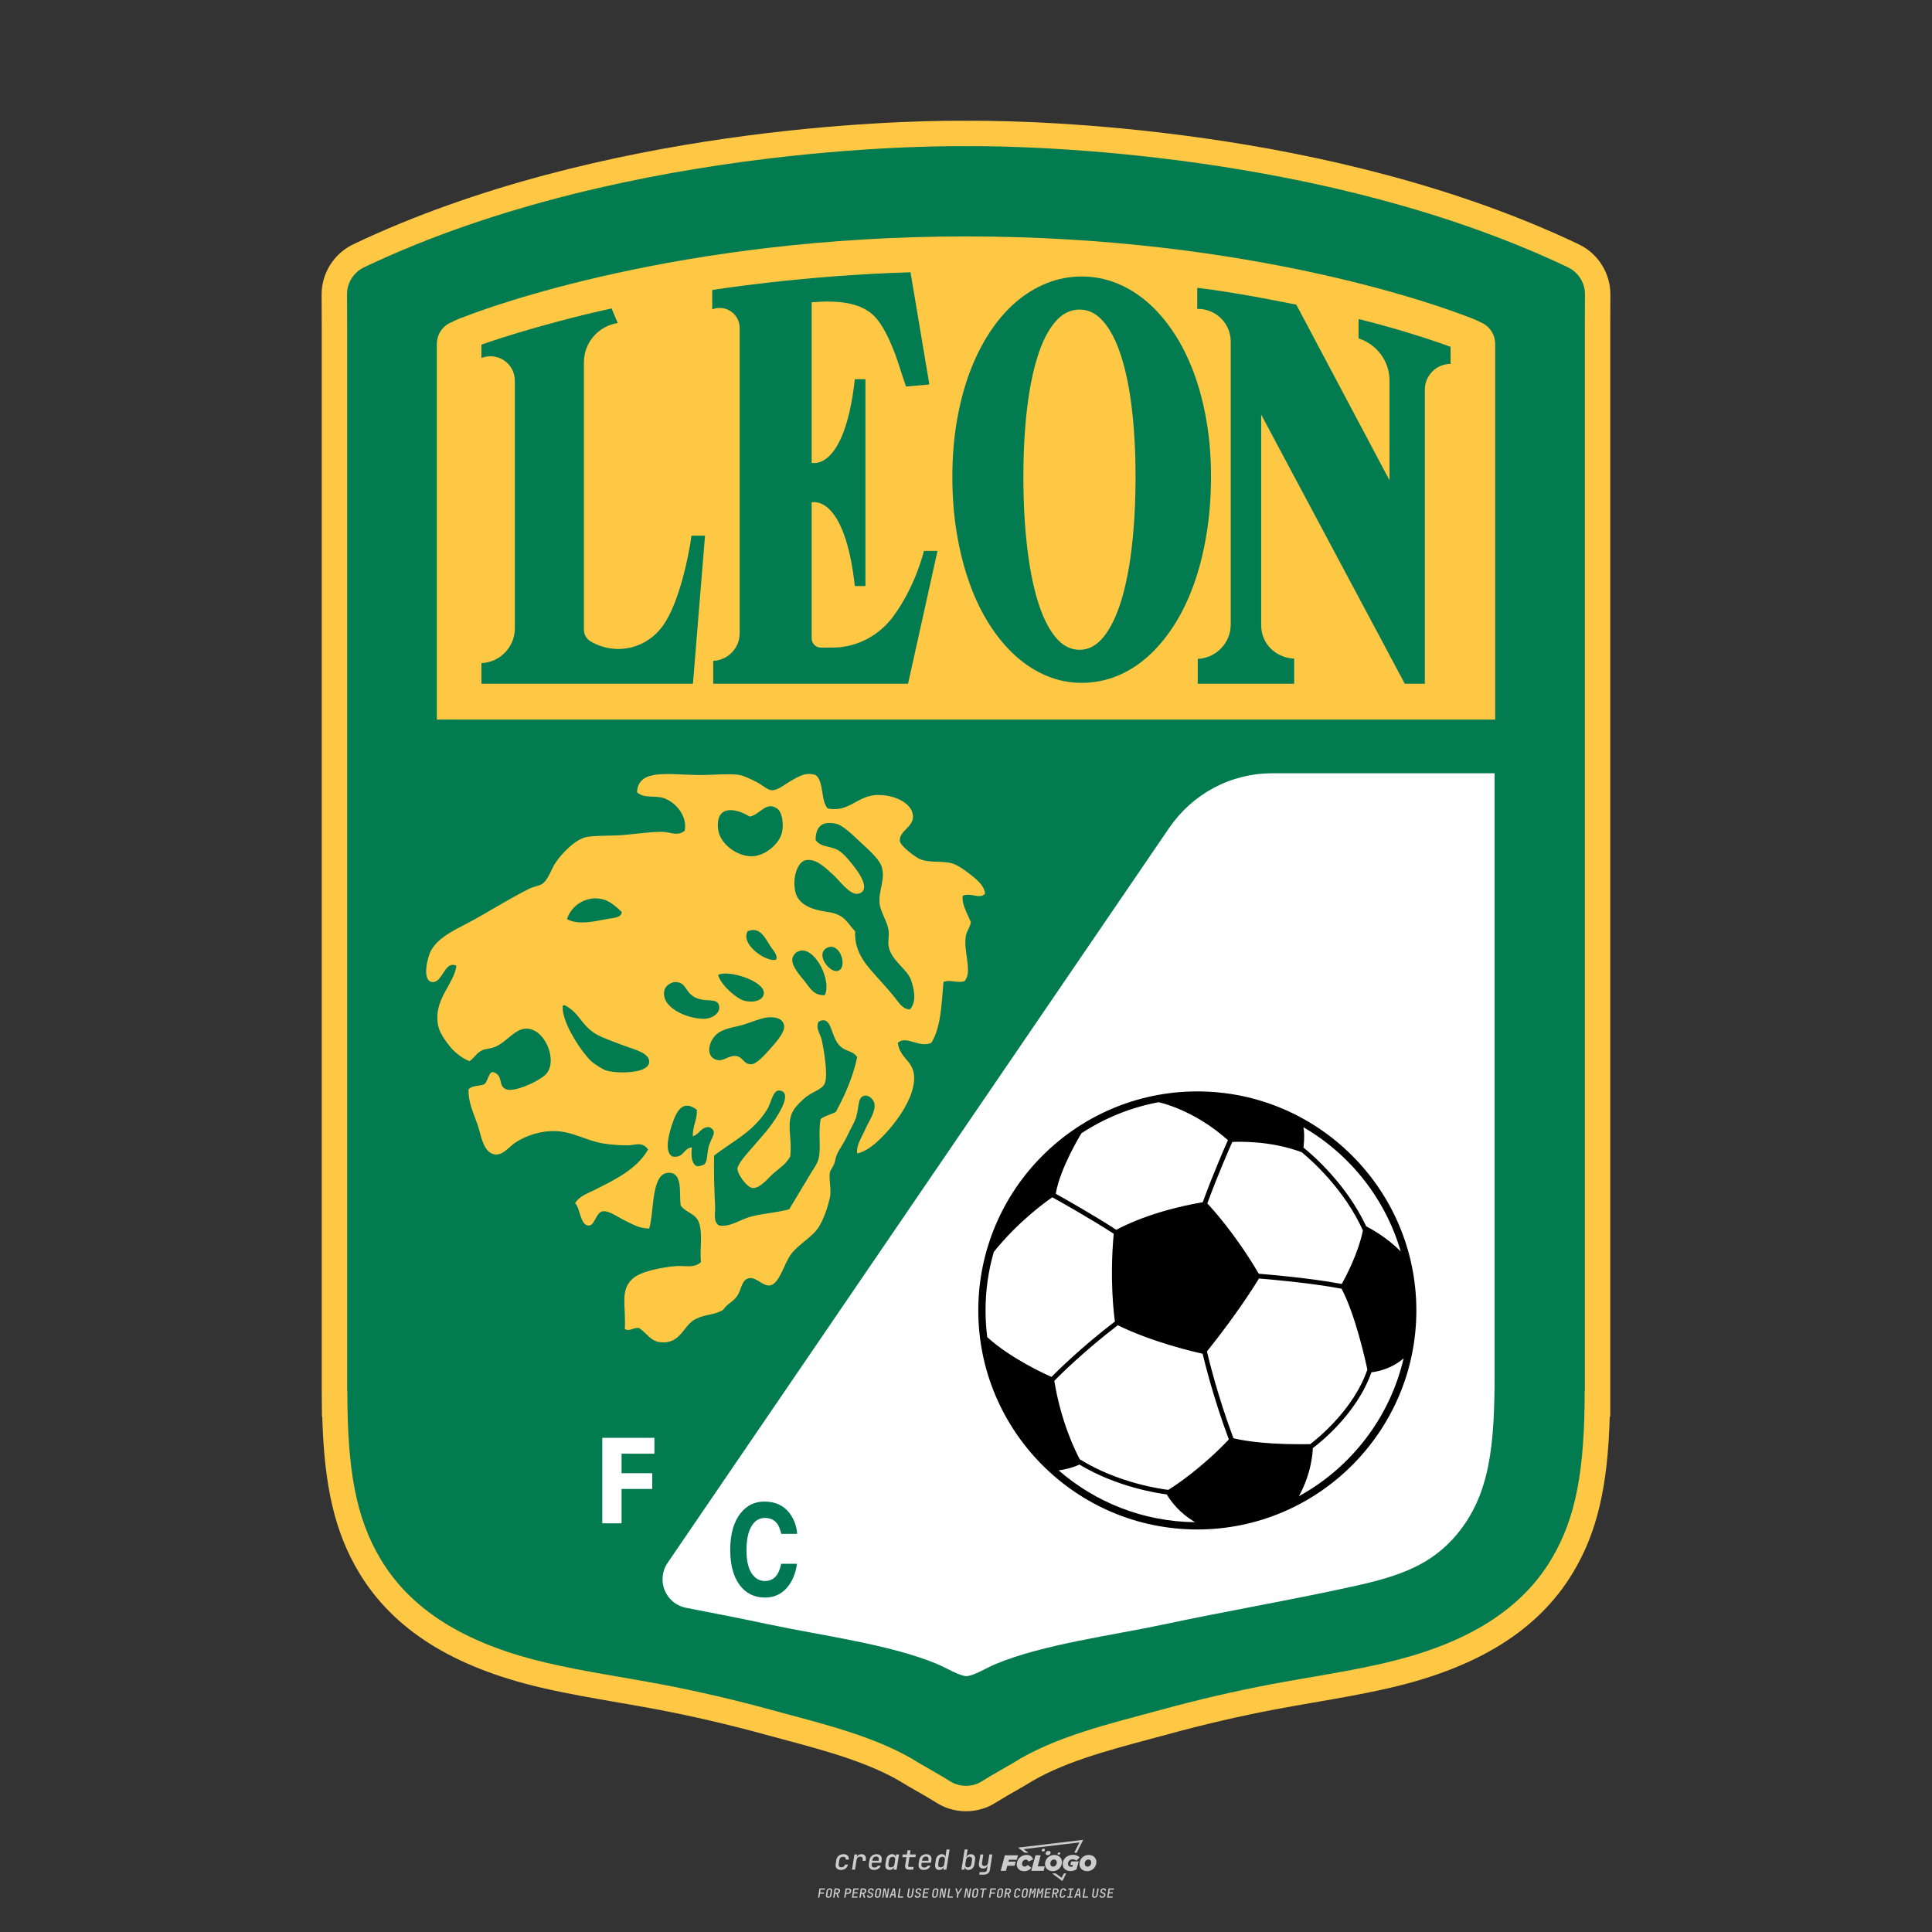 <?xml version="1.0" encoding="UTF-8"?>
<svg data-name="图层_1" xmlns="http://www.w3.org/2000/svg" version="1.1" viewBox="0 0 800 800">
  <rect x="0" y="0" width="800" height="800" fill="#333333" stroke="none"/>
  <!-- Created by @FCLOGO 2024-12-10 GMT+8 17:23:24 . https://fclogo.top/ -->
<!-- FOR PERSONAL USE ONLY NOT FOR COMMERCIAL USE -->
<!-- Created by @FCLOGO 2024-12-10 GMT+8 17:23:24 . https://fclogo.top/ -->
<!-- FOR PERSONAL USE ONLY NOT FOR COMMERCIAL USE -->
  <path d="M348.219,774.301c-.786,0-1.375-.217-1.768-.652-.393-.435-.528-1.03-.406-1.786l.252-1.648c.122-.755.45-1.35.984-1.785.534-.435,1.194-.652,1.98-.652.755,0,1.329.199,1.722.595.393.397.551.938.475,1.625h-1.236c.03-.359-.055-.637-.257-.836-.202-.198-.498-.297-.887-.297-.42,0-.763.117-1.03.349-.267.233-.435.563-.503.99l-.263,1.659c-.069.435-.006.769.189,1.002.195.233.502.349.921.349.389,0,.715-.099.979-.297.263-.198.436-.48.521-.847h1.236c-.137.687-.467,1.231-.99,1.631-.523.401-1.162.6-1.917.6ZM352.797,774.187l.996-6.294h1.19l-.195,1.19c.336-.87.973-1.304,1.911-1.304.671,0,1.169.208,1.493.624.324.416.429.986.315,1.71l-.069.423h-1.27l.057-.32c.069-.45.011-.795-.171-1.036-.183-.24-.477-.361-.881-.361-.405,0-.74.122-1.007.366-.267.245-.435.588-.503,1.03l-.63,3.971h-1.236ZM361.906,774.301c-.77,0-1.346-.223-1.728-.669s-.515-1.036-.401-1.768l.252-1.648c.084-.488.257-.915.521-1.282s.601-.651,1.013-.852c.412-.202.873-.304,1.385-.304.77,0,1.349.224,1.734.669.385.446.517,1.036.395,1.768l-.172,1.121h-3.845l-.092.526c-.153.954.217,1.431,1.11,1.431.717,0,1.175-.248,1.373-.744h1.225c-.168.534-.503.96-1.007,1.276-.504.317-1.091.475-1.763.475ZM361.231,770.216l-.046.286,2.655-.012.046-.286c.069-.466.013-.822-.166-1.07-.179-.248-.486-.372-.921-.372-.443,0-.795.126-1.059.378-.263.252-.433.611-.509,1.076ZM368.326,774.301c-.633,0-1.103-.212-1.408-.635s-.397-1.001-.274-1.734l.274-1.774c.115-.733.393-1.312.836-1.74.442-.427.98-.641,1.613-.641.465,0,.83.119,1.093.354.263.236.391.557.383.962h.023l.172-1.202h1.236l-.996,6.294h-1.225l.195-1.201h-.023c-.122.412-.351.734-.687.967s-.74.349-1.213.349ZM368.932,773.226c.389,0,.715-.119.978-.355.263-.236.429-.572.498-1.007l.252-1.648c.069-.427.01-.761-.177-1.002-.187-.24-.475-.36-.864-.36-.397,0-.725.118-.984.354-.26.236-.423.572-.492,1.007l-.252,1.648c-.069.443-.013.78.166,1.013.179.233.471.349.876.349ZM376.348,774.187c-.572,0-.994-.157-1.264-.469-.271-.312-.361-.751-.269-1.316l.538-3.387h-1.739l.171-1.122h1.74l.275-1.716h1.236l-.275,1.716h2.472l-.183,1.122h-2.461l-.538,3.387c-.076.442.099.664.526.664h1.717l-.172,1.121h-1.774ZM382.504,774.301c-.77,0-1.346-.223-1.728-.669s-.515-1.036-.401-1.768l.252-1.648c.084-.488.257-.915.521-1.282s.601-.651,1.013-.852c.412-.202.873-.304,1.385-.304.77,0,1.349.224,1.734.669.385.446.517,1.036.395,1.768l-.172,1.121h-3.845l-.092.526c-.153.954.217,1.431,1.11,1.431.717,0,1.175-.248,1.373-.744h1.225c-.168.534-.503.96-1.007,1.276-.504.317-1.091.475-1.763.475ZM381.829,770.216l-.046.286,2.655-.012.046-.286c.069-.466.013-.822-.166-1.07-.179-.248-.486-.372-.921-.372-.443,0-.795.126-1.059.378-.263.252-.433.611-.509,1.076ZM388.924,774.301c-.633,0-1.101-.212-1.402-.635-.301-.423-.395-1.001-.28-1.734l.274-1.774c.115-.733.393-1.312.836-1.74.442-.427.98-.641,1.613-.641.465,0,.83.119,1.093.354.263.236.391.557.383.962h.023l.206-1.465.298-1.796h1.236l-1.327,8.354h-1.225l.195-1.201h-.023c-.122.412-.351.734-.687.967s-.74.349-1.213.349ZM389.531,773.226c.389,0,.715-.119.978-.355.263-.236.429-.572.498-1.007l.252-1.648c.076-.427.019-.761-.172-1.002-.191-.24-.48-.36-.87-.36-.397,0-.725.118-.984.354-.26.236-.423.572-.492,1.007l-.252,1.648c-.076.443-.023.78.16,1.013s.477.349.881.349ZM401.017,774.301c-.473,0-.839-.116-1.099-.349-.26-.233-.385-.555-.378-.967h-.011l-.195,1.201h-1.224l1.327-8.354h1.236l-.286,1.796-.274,1.465h.046c.122-.412.353-.735.692-.967.34-.232.742-.349,1.208-.349.633,0,1.1.214,1.402.641.301.428.395,1.007.281,1.74l-.275,1.774c-.115.733-.395,1.31-.841,1.734-.446.423-.982.635-1.608.635ZM400.766,773.226c.397,0,.723-.116.979-.349.256-.233.422-.571.498-1.013l.252-1.648c.069-.435.011-.77-.171-1.007-.183-.236-.473-.354-.87-.354-.389,0-.715.12-.979.36s-.429.574-.498,1.002l-.252,1.648c-.069.435-.011.771.172,1.007.183.236.473.355.87.355ZM405.469,776.247l.172-1.064h1.934c.641,0,1.007-.302,1.099-.905l.103-.675.206-1.19h-.035c-.122.42-.347.744-.675.973-.328.229-.729.343-1.201.343-.626,0-1.093-.201-1.402-.601s-.41-.944-.303-1.631l.584-3.605h1.236l-.561,3.479c-.061.412,0,.732.183.961s.465.343.847.343c.389,0,.717-.122.984-.366.267-.244.431-.584.492-1.018l.538-3.399h1.236l-1.007,6.409c-.099.603-.37,1.078-.812,1.425-.443.347-1.0.521-1.671.521h-1.946ZM417.787,770.085h3.221l.537-1.855h-5.466l-1.708,6.442h2.147l.586-2.099h3.026l.439-1.708h-3.026l.244-.781ZM424.229,772.916c-.586,0-1.025-.39-1.025-1.123,0-.878.634-1.757,1.611-1.757.488,0,.878.244,1.025.781l1.952-.83c-.293-1.171-1.269-1.903-2.635-1.903-2.782,0-4.148,2.147-4.148,3.904s1.269,2.83,3.075,2.83c1.367,0,2.342-.586,2.977-1.415l-1.513-1.171c-.39.439-.83.683-1.318.683ZM430.915,768.231h-2.147l-1.757,6.442h5.124l.488-1.855h-2.928l1.22-4.587ZM439.748,771.013c0-1.659-1.318-2.928-3.221-2.928-2.196,0-3.807,1.806-3.807,3.807,0,1.659,1.318,2.928,3.221,2.928,2.196,0,3.807-1.806,3.807-3.807ZM434.917,771.696c0-.83.586-1.708,1.513-1.708.781,0,1.171.537,1.171,1.22,0,.83-.586,1.708-1.513,1.708-.781,0-1.171-.537-1.171-1.22ZM443.213,772.233h1.074l-.195.683c-.146.049-.342.098-.586.098-.683,0-1.269-.39-1.269-1.22,0-1.025.732-1.903,1.952-1.903.586,0,1.123.244,1.513.586l1.367-1.367c-.439-.537-1.513-1.074-2.733-1.074-2.587,0-4.295,1.757-4.295,3.855,0,2.05,1.611,2.879,3.221,2.879.927,0,1.855-.293,2.489-.683l.927-3.319h-3.123l-.342,1.464ZM450.777,768.084c-2.196,0-3.807,1.806-3.807,3.807,0,1.659,1.318,2.928,3.221,2.928,2.196,0,3.807-1.806,3.807-3.807,0-1.659-1.318-2.928-3.221-2.928ZM450.338,772.916c-.781,0-1.171-.537-1.171-1.22,0-.83.586-1.708,1.513-1.708.781,0,1.171.537,1.171,1.22,0,.83-.586,1.708-1.513,1.708ZM437.942,767.499c-.049.293.098.488.439.488s.537-.195.634-.488c.049-.244-.098-.488-.439-.488s-.586.244-.634.488ZM432.135,765.498c-.439,0-.732.244-.781.586s.098.586.537.586.732-.244.781-.586c.098-.342-.098-.586-.537-.586ZM433.013,767.303c-.098.537.146.878.83.878.634,0,1.074-.39,1.171-.878s-.146-.878-.83-.878c-.683,0-1.074.39-1.171.878ZM439.602,777.552l-2.44-1.806h-1.513l4.246,3.172,1.611-3.172h-.976l-.927,1.806ZM425.839,767.157l-2.001-1.464,23.132-2.782-2.147,4.246h1.025l2.684-5.319-26.988,3.221,2.782,2.099h1.513ZM338.719,785.785l.609-3.832h2.32l-.084.519h-1.764l-.184,1.145h1.627l-.084.525h-1.617l-.257,1.643h-.567ZM342.97,785.838c-.357,0-.623-.101-.798-.302-.175-.201-.234-.473-.178-.816l.268-1.701c.056-.343.203-.615.441-.816.238-.201.535-.302.892-.302s.623.1.798.299c.175.199.236.471.184.814l-.268,1.706c-.056.343-.204.615-.444.816-.24.201-.538.302-.895.302ZM343.049,785.334c.193,0,.348-.052.467-.158.119-.105.194-.257.226-.457l.268-1.701c.032-.199.005-.352-.079-.457-.084-.105-.222-.158-.415-.158s-.347.052-.465.158c-.117.105-.192.257-.223.457l-.268,1.701c-.032.2-.005.352.079.457s.22.158.409.158ZM344.996,785.785l.609-3.832h1.202c.238,0,.439.046.604.139.165.093.283.223.357.391s.091.366.052.593c-.038.259-.14.484-.304.675-.165.191-.366.321-.604.391l.535,1.643h-.619l-.478-1.575h-.541l-.247,1.575h-.567ZM345.888,783.707h.635c.189,0,.349-.056.48-.168.131-.112.211-.262.239-.451.032-.193,0-.345-.094-.459-.095-.114-.236-.171-.425-.171h-.635l-.2,1.249ZM349.545,785.785l.609-3.832h1.254c.371,0,.651.105.84.315.189.21.255.49.199.84-.038.234-.122.438-.249.611s-.29.307-.488.402c-.198.095-.419.142-.664.142h-.693l-.241,1.522h-.567ZM350.432,783.754h.693c.192,0,.357-.059.493-.176.136-.117.22-.274.252-.47s-.002-.352-.1-.47-.245-.176-.441-.176h-.688l-.21,1.291ZM352.747,785.785l.609-3.832h2.252l-.079.504h-1.695l-.173,1.087h1.512l-.079.499h-1.512l-.194,1.239h1.69l-.079.504h-2.252ZM355.843,785.785l.609-3.832h1.202c.238,0,.439.046.604.139.165.093.283.223.357.391s.091.366.052.593c-.038.259-.14.484-.304.675-.165.191-.366.321-.604.391l.535,1.643h-.619l-.478-1.575h-.541l-.247,1.575h-.567ZM356.736,783.707h.635c.189,0,.349-.056.48-.168.131-.112.211-.262.239-.451.032-.193,0-.345-.094-.459-.095-.114-.236-.171-.425-.171h-.635l-.2,1.249ZM360.132,785.838c-.385,0-.674-.095-.866-.286-.192-.191-.264-.451-.215-.779h.567c-.028.175.011.312.116.412.105.1.266.149.483.149.203,0,.37-.049.501-.147.131-.098.211-.233.239-.404.021-.15.001-.279-.06-.386-.061-.107-.158-.181-.291-.223l-.457-.136c-.266-.08-.462-.217-.588-.409-.126-.192-.17-.42-.131-.682.035-.21.112-.394.231-.551s.273-.28.462-.367.402-.131.64-.131c.35,0,.616.095.798.286.182.191.248.444.2.759h-.567c.028-.168-.003-.3-.092-.396-.089-.096-.23-.144-.422-.144-.189,0-.343.045-.462.134-.119.089-.189.214-.21.375-.025.151-.007.279.052.386s.158.181.294.223l.467.147c.262.081.456.217.58.409.124.193.165.422.123.688-.035.217-.116.406-.241.567-.126.161-.288.286-.485.375-.198.089-.419.134-.664.134ZM363.265,785.838c-.357,0-.623-.101-.798-.302-.175-.201-.234-.473-.178-.816l.268-1.701c.056-.343.203-.615.441-.816.238-.201.535-.302.892-.302s.623.1.798.299c.175.199.236.471.184.814l-.268,1.706c-.056.343-.204.615-.444.816-.24.201-.538.302-.895.302ZM363.344,785.334c.193,0,.348-.052.467-.158.119-.105.194-.257.226-.457l.268-1.701c.032-.199.005-.352-.079-.457-.084-.105-.222-.158-.415-.158s-.347.052-.465.158c-.117.105-.192.257-.223.457l-.268,1.701c-.032.2-.005.352.079.457s.22.158.409.158ZM365.275,785.785l.609-3.832h.709l.619,3.186c.007-.098.017-.217.029-.357.012-.14.027-.285.045-.435.018-.151.037-.289.058-.415l.315-1.979h.525l-.609,3.832h-.709l-.614-3.186c-.007.095-.017.209-.029.344s-.027.276-.045.423c-.018.147-.037.283-.058.409l-.315,2.01h-.53ZM368.225,785.785l1.585-3.832h.745l.373,3.832h-.562l-.073-.971h-1.087l-.388.971h-.593ZM369.385,784.342h.871l-.089-1.102c-.018-.196-.03-.365-.037-.509-.007-.143-.011-.243-.011-.299-.018.056-.052.156-.102.299s-.115.311-.192.504l-.441,1.107ZM371.721,785.785l.609-3.832h.567l-.525,3.312h1.674l-.079.52h-2.247ZM376.678,785.838c-.367,0-.634-.101-.8-.302-.166-.201-.221-.475-.165-.821l.436-2.761h.567l-.436,2.755c-.032.196-.008.35.071.462.079.112.214.168.407.168.193,0,.347-.056.465-.168.117-.112.192-.266.223-.462l.435-2.755h.567l-.436,2.761c-.056.35-.2.625-.433.824-.233.199-.533.299-.9.299ZM379.844,785.838c-.385,0-.674-.095-.866-.286-.192-.191-.264-.451-.215-.779h.567c-.028.175.011.312.116.412.105.1.266.149.483.149.203,0,.37-.049.501-.147.131-.098.211-.233.239-.404.021-.15.001-.279-.06-.386-.061-.107-.158-.181-.291-.223l-.457-.136c-.266-.08-.462-.217-.588-.409-.126-.192-.17-.42-.131-.682.035-.21.112-.394.231-.551s.273-.28.462-.367.402-.131.64-.131c.35,0,.616.095.798.286.182.191.248.444.2.759h-.567c.028-.168-.003-.3-.092-.396-.089-.096-.23-.144-.422-.144-.189,0-.343.045-.462.134-.119.089-.189.214-.21.375-.025.151-.007.279.052.386s.158.181.294.223l.467.147c.262.081.456.217.58.409.124.193.165.422.123.688-.035.217-.116.406-.241.567-.126.161-.288.286-.485.375-.198.089-.419.134-.664.134ZM381.906,785.785l.609-3.832h2.252l-.079.504h-1.695l-.173,1.087h1.512l-.079.499h-1.512l-.194,1.239h1.69l-.079.504h-2.252ZM386.943,785.838c-.357,0-.623-.101-.798-.302-.175-.201-.234-.473-.178-.816l.268-1.701c.056-.343.203-.615.441-.816.238-.201.535-.302.892-.302s.623.1.798.299c.175.199.236.471.184.814l-.268,1.706c-.056.343-.204.615-.444.816-.24.201-.538.302-.895.302ZM387.021,785.334c.193,0,.348-.052.467-.158.119-.105.194-.257.226-.457l.268-1.701c.032-.199.005-.352-.079-.457-.084-.105-.222-.158-.415-.158s-.347.052-.465.158c-.117.105-.192.257-.223.457l-.268,1.701c-.032.2-.005.352.079.457s.22.158.409.158ZM388.953,785.785l.609-3.832h.709l.619,3.186c.007-.098.017-.217.029-.357.012-.14.027-.285.045-.435.018-.151.037-.289.058-.415l.315-1.979h.525l-.609,3.832h-.709l-.614-3.186c-.007.095-.017.209-.029.344s-.027.276-.045.423c-.018.147-.037.283-.058.409l-.315,2.01h-.53ZM392.249,785.785l.609-3.832h.567l-.525,3.312h1.674l-.079.52h-2.247ZM396.117,785.785l.22-1.412-.751-2.42h.577l.446,1.449c.028.095.05.184.066.268.016.084.025.147.029.189.018-.042.046-.105.087-.189.04-.084.088-.173.144-.268l.898-1.449h.598l-1.528,2.42-.22,1.412h-.567ZM399.217,785.785l.609-3.832h.709l.619,3.186c.007-.098.017-.217.029-.357.012-.14.027-.285.044-.435.018-.151.037-.289.058-.415l.315-1.979h.525l-.609,3.832h-.709l-.614-3.186c-.007.095-.017.209-.029.344s-.027.276-.045.423c-.018.147-.037.283-.058.409l-.315,2.01h-.53ZM403.505,785.838c-.357,0-.623-.101-.798-.302-.175-.201-.234-.473-.178-.816l.268-1.701c.056-.343.203-.615.441-.816.238-.201.535-.302.892-.302.357,0,.623.1.798.299.175.199.236.471.184.814l-.268,1.706c-.056.343-.204.615-.444.816-.239.201-.538.302-.895.302ZM403.584,785.334c.193,0,.348-.052.467-.158.119-.105.194-.257.226-.457l.268-1.701c.032-.199.005-.352-.079-.457-.084-.105-.222-.158-.415-.158-.193,0-.347.052-.465.158-.117.105-.191.257-.223.457l-.268,1.701c-.032.2-.005.352.079.457.084.105.22.158.409.158ZM406.381,785.785l.525-3.312h-1.023l.084-.519h2.619l-.084.519h-1.029l-.525,3.312h-.567ZM409.518,785.785l.609-3.832h2.32l-.084.519h-1.764l-.184,1.145h1.627l-.084.525h-1.617l-.257,1.643h-.567ZM413.769,785.838c-.357,0-.623-.101-.798-.302-.175-.201-.234-.473-.178-.816l.268-1.701c.056-.343.203-.615.441-.816.238-.201.535-.302.892-.302.357,0,.623.1.798.299.175.199.236.471.184.814l-.268,1.706c-.056.343-.204.615-.444.816-.239.201-.538.302-.895.302ZM413.848,785.334c.193,0,.348-.052.467-.158.119-.105.194-.257.226-.457l.268-1.701c.032-.199.005-.352-.079-.457-.084-.105-.222-.158-.415-.158-.193,0-.347.052-.465.158-.117.105-.191.257-.223.457l-.268,1.701c-.032.2-.005.352.079.457.084.105.22.158.409.158ZM415.795,785.785l.609-3.832h1.202c.238,0,.439.046.604.139.164.093.283.223.357.391s.091.366.053.593c-.039.259-.14.484-.304.675-.165.191-.366.321-.604.391l.535,1.643h-.619l-.478-1.575h-.541l-.247,1.575h-.567ZM416.688,783.707h.635c.189,0,.349-.056.48-.168.131-.112.211-.262.239-.451.032-.193,0-.345-.095-.459-.094-.114-.236-.171-.425-.171h-.635l-.199,1.249ZM420.905,785.838c-.36,0-.631-.101-.811-.302-.18-.201-.242-.473-.186-.816l.268-1.701c.056-.346.206-.619.449-.819s.545-.299.906-.299c.357,0,.625.101.806.302.18.201.242.473.186.816h-.567c.031-.199.003-.352-.087-.457-.089-.105-.228-.158-.417-.158-.193,0-.351.052-.475.158-.124.105-.202.255-.234.451l-.268,1.706c-.032.2-.003.352.087.457.089.105.23.158.423.158s.35-.052.472-.158.199-.257.231-.457h.567c-.035.228-.115.425-.239.593s-.281.298-.47.388c-.189.091-.402.136-.64.136ZM424.034,785.838c-.357,0-.623-.101-.798-.302-.175-.201-.234-.473-.178-.816l.268-1.701c.056-.343.203-.615.441-.816.238-.201.535-.302.892-.302.357,0,.623.1.798.299.175.199.236.471.184.814l-.268,1.706c-.056.343-.204.615-.444.816-.239.201-.538.302-.895.302ZM424.112,785.334c.193,0,.348-.052.467-.158.119-.105.194-.257.226-.457l.268-1.701c.032-.199.005-.352-.079-.457-.084-.105-.222-.158-.415-.158-.193,0-.347.052-.465.158-.117.105-.191.257-.223.457l-.268,1.701c-.032.2-.005.352.079.457.084.105.22.158.409.158ZM425.965,785.785l.609-3.832h.687l.184,1.228c.021.119.037.23.047.333.011.103.019.183.026.239.018-.056.047-.136.089-.241.042-.105.091-.217.147-.336l.567-1.223h.709l-.609,3.832h-.535l.204-1.291c.025-.168.058-.352.1-.554.042-.201.087-.404.136-.609s.096-.4.142-.585c.045-.185.087-.348.126-.488l-.855,1.863h-.551l-.283-1.863c-.004.136-.011.295-.021.475s-.024.372-.039.575c-.016.203-.035.407-.058.611-.023.205-.048.396-.076.575l-.205,1.291h-.54ZM429.115,785.785l.609-3.832h.687l.184,1.228c.021.119.037.23.047.333.011.103.019.183.026.239.018-.056.047-.136.089-.241.042-.105.091-.217.147-.336l.567-1.223h.709l-.609,3.832h-.535l.204-1.291c.025-.168.058-.352.1-.554.042-.201.087-.404.136-.609s.096-.4.142-.585c.045-.185.087-.348.126-.488l-.855,1.863h-.551l-.283-1.863c-.004.136-.011.295-.021.475s-.024.372-.039.575c-.016.203-.035.407-.058.611-.023.205-.048.396-.076.575l-.205,1.291h-.54ZM432.411,785.785l.609-3.832h2.252l-.079.504h-1.696l-.173,1.087h1.512l-.079.499h-1.512l-.194,1.239h1.69l-.079.504h-2.252ZM435.507,785.785l.609-3.832h1.202c.238,0,.439.046.604.139.164.093.283.223.357.391s.091.366.053.593c-.039.259-.14.484-.304.675-.165.191-.366.321-.604.391l.535,1.643h-.619l-.478-1.575h-.541l-.247,1.575h-.567ZM436.4,783.707h.635c.189,0,.349-.056.48-.168.131-.112.211-.262.239-.451.032-.193,0-.345-.095-.459-.094-.114-.236-.171-.425-.171h-.635l-.199,1.249ZM439.801,785.838c-.36,0-.631-.101-.811-.302-.18-.201-.242-.473-.186-.816l.268-1.701c.056-.346.206-.619.449-.819s.545-.299.906-.299c.357,0,.625.101.806.302.18.201.242.473.186.816h-.567c.031-.199.003-.352-.087-.457-.089-.105-.228-.158-.417-.158-.193,0-.351.052-.475.158-.124.105-.202.255-.234.451l-.268,1.706c-.032.2-.003.352.087.457.089.105.23.158.423.158s.35-.052.472-.158.199-.257.231-.457h.567c-.035.228-.115.425-.239.593s-.281.298-.47.388c-.189.091-.402.136-.64.136ZM441.879,785.785l.079-.504h.777l.446-2.824h-.777l.084-.504h2.126l-.084.504h-.777l-.446,2.824h.777l-.079.504h-2.126ZM444.74,785.785l1.585-3.832h.745l.373,3.832h-.562l-.073-.971h-1.087l-.388.971h-.593ZM445.9,784.342h.871l-.089-1.102c-.017-.196-.03-.365-.037-.509-.007-.143-.01-.243-.01-.299-.018.056-.052.156-.102.299s-.115.311-.192.504l-.441,1.107ZM448.235,785.785l.609-3.832h.567l-.525,3.312h1.674l-.079.52h-2.247ZM453.193,785.838c-.368,0-.634-.101-.8-.302-.166-.201-.221-.475-.165-.821l.436-2.761h.567l-.436,2.755c-.032.196-.008.35.071.462.079.112.214.168.407.168s.347-.056.465-.168c.117-.112.192-.266.223-.462l.436-2.755h.567l-.436,2.761c-.056.35-.2.625-.433.824-.233.199-.533.299-.9.299ZM456.358,785.838c-.385,0-.674-.095-.866-.286-.193-.191-.264-.451-.215-.779h.567c-.028.175.011.312.115.412.105.1.266.149.483.149.203,0,.37-.049.501-.147s.211-.233.239-.404c.021-.15.001-.279-.06-.386s-.158-.181-.291-.223l-.457-.136c-.266-.08-.462-.217-.588-.409-.126-.192-.17-.42-.131-.682.035-.21.112-.394.231-.551s.273-.28.462-.367c.189-.087.402-.131.64-.131.35,0,.616.095.798.286.182.191.248.444.199.759h-.567c.028-.168-.003-.3-.092-.396-.089-.096-.23-.144-.423-.144-.189,0-.343.045-.462.134-.119.089-.189.214-.21.375-.025.151-.007.279.052.386s.158.181.294.223l.467.147c.262.081.456.217.58.409.124.193.165.422.124.688-.035.217-.116.406-.241.567-.126.161-.288.286-.485.375-.198.089-.419.134-.664.134ZM458.421,785.785l.609-3.832h2.252l-.079.504h-1.696l-.173,1.087h1.512l-.079.499h-1.512l-.194,1.239h1.69l-.079.504h-2.252Z" style="fill: #ccc;"/>
  <g>
    <path d="M654.226,101.416l-.565-.29c-102.333-48.663-226.36-51.126-250.184-51.126-1.903,0-3.095.014-3.449.022-.41-.008-1.603-.022-3.505-.022-23.823,0-147.851,2.463-250.233,51.151l-.499.257c-7.666,3.847-12.621,11.883-12.621,20.481l.051,12.911v441.21l.095,10.51h.122c.811,29.204,5.255,48.024,15.219,64.643,14.128,23.536,38.837,39.136,75.54,47.688,10.392,2.423,21.267,4.3,31.858,6.132,5.15.891,10.475,1.809,15.646,2.782,14.606,2.761,29.597,6.235,44.552,10.319,2.546.696,5.109,1.382,7.697,2.071,18.234,4.888,37.089,9.938,51.23,18.933l.408.247c5.393,3.07,10.521,6.062,11.431,6.668,2.59,1.728,4.76,2.558,6.078,2.936,2.221.704,4.542,1.061,6.897,1.061h.014c2.35,0,4.667-.357,6.845-1.047,1.363-.39,3.532-1.22,6.126-2.95.911-.606,6.038-3.599,11.47-6.692l.402-.244c14.111-8.978,32.973-14.028,51.213-18.914,2.571-.687,5.135-1.373,7.68-2.069,14.944-4.083,29.93-7.554,44.54-10.317,5.183-.974,10.509-1.893,15.658-2.783l.092-.015c10.51-1.817,21.379-3.695,31.765-6.117,36.705-8.552,61.415-24.155,75.544-47.692,9.961-16.618,14.406-35.436,15.216-64.639h.217V134.841l.05-12.993c0-8.571-4.952-16.593-12.603-20.432" style="fill: #ffc844;"/>
    <path d="M400.002,60.549s-138.095-2.723-249.142,50.082l-.162.093c-4.14,1.989-7.003,6.223-7.003,11.123l.052,12.951v441.194h.08c0,32.388,3.435,52.367,13.855,69.752,13.63,22.71,37.919,35.633,68.907,42.856,15.239,3.551,31.615,5.915,47.07,8.822,15.648,2.959,30.901,6.554,45.367,10.507,21.452,5.86,44.228,11.095,61.772,22.258,0,0,10.109,5.757,12.059,7.056,1.95,1.301,3.282,1.615,3.282,1.615,1.209.399,2.518.616,3.862.615,1.343.001,2.649-.216,3.858-.615,0,0,1.332-.314,3.283-1.615,1.949-1.299,12.059-7.056,12.059-7.056,17.543-11.163,40.319-16.398,61.771-22.258,14.467-3.952,29.721-7.547,45.368-10.507,15.454-2.907,31.831-5.271,47.071-8.822,30.986-7.222,55.275-20.146,68.905-42.856,10.424-17.386,13.856-37.365,13.856-69.752h.08V134.799l.05-12.951c0-4.901-2.861-9.134-7.001-11.123l-.163-.093c-100.661-47.867-223.551-50.106-245.652-50.106-2.28,0-3.485.024-3.485.024Z" style="fill: #017b4f; fill-rule: evenodd;"/>
    <path d="M278.481,478.895c-3.683-1.703-1.383-9.891,0-13.863,1.729-4.985,4.308-9.902,10.087-5.466.112,4.317-1.787,6.623-1.689,10.928,2.748-.757,3.208-3.796,6.726-3.785,3.789,1.629,1.135,3.993,0,7.564-1.022,3.224-.39,6.511-2.098,7.986-1.88.627-3.131,1.27-4.204-.423-1.117-1.771-1.048-3.989-.843-6.72-3.275.313-3.292,3.877-6.882,3.877-.334,0-.698-.031-1.097-.097ZM320.076,486.038c3.141-2.724,5.096-3.699,7.143-7.143.779-7.646-1.258-11.907.417-17.224.861-2.715,3.992-5.74,6.306-7.568,2.694-2.123,6.518-3.002,7.562-5.457,1.491-3.496-.414-14.263-1.258-18.069-.568-2.536-2.689-4.894-1.262-7.567,5.486-2.762,4.829,5.632,8.401,9.669,2.65,2.989,5.564,2.119,7.562,5.041-1.859,8.636-5.157,15.85-8.821,22.688-1.989,1.089-4.562,1.595-6.306,2.942-1.244,6.454.578,12.938-1.256,17.647-.575,1.45-1.989,3.436-2.947,5.042-2.766,4.657-6.086,10.078-8.822,14.705-5.246,1.403-10.599,1.688-15.546,2.946-4.742,1.197-8.781,4.517-13.445,3.771-2.668-1.448-1.545-5.197-1.682-7.975-.324-6.518-.629-14.392-.417-21.014,7.981-6.089,16.082-9.742,21.854-18.903,2.036-3.238,2.373-8.533,5.462-7.981,4.072.722,1.161,6.542-.426,9.238-3.92,6.681-6.999,9.497-11.765,15.128-1.279,1.52-5.387,5.909-5.457,7.986-.079,2.115,3.822,7.749,6.3,7.981.09.009.179.012.269.012,2.986,0,6.531-4.512,8.132-5.893ZM297.389,438.982c-5.96-.891-4.06-9.109.834-11.769,3.173-1.723,6.165-1.88,9.668-2.941,3.054-.926,6.705-2.531,9.669-2.941,1.884-.264,6.545-.364,7.133,3.36.443,2.776-3.763,7.307-5.455,9.248-2.323,2.641-5.811,6.576-7.987,6.719-3.284.211-3.534-2.925-6.302-3.358-1.518-.243-2.821.292-4.058.828-1.023.443-2.001.888-3.015.888-.163,0-.324-.012-.488-.035ZM250.749,443.185c-1.158-.404-4.153-2.292-5.465-3.369-3.874-3.163-13.299-17.086-12.185-23.526h.844c5.999,3.126,6.649,8.077,12.609,11.766,2.479,1.532,8.23,3.571,12.175,5.048,4.188,1.56,10.293,2.914,10.084,6.713-.157,3.136-5.777,4.248-10.923,4.248-2.868,0-5.591-.345-7.138-.879ZM275.119,409.991c.347-1.469,2.034-2.944,4.199-3.363,5.303-.091,4.03,4.633,9.249,6.718,4.168,1.675,8.702-.302,9.238,3.366.391,2.632-2.387,4.662-5.041,5.042-.478.068-1.0.1-1.552.1-6.59,0-17.789-4.643-16.094-11.862ZM306.634,413.765c-3.499-1.883-8.545-6.728-9.245-10.084,4.118-2.228,19.164,2.503,18.903,7.569-.124,2.45-2.711,3.489-5.385,3.489-1.548,0-3.127-.349-4.273-.975ZM333.103,406.205c-1.599-2.016-5.253-6.012-5.045-8.824.143-1.901,1.716-3.592,3.78-3.784,6.177-.579,12.559,12.76,9.667,18.495-.101.002-.199.003-.298.003-4.364,0-5.699-2.848-8.104-5.889ZM342.765,392.341c5.218-2.163,8.409,8.412,4.2,9.664-.209.064-.426.092-.652.092-3.592,0-8.802-7.583-3.549-9.756ZM309.572,385.616c4.817-1.999,6.868,2.092,9.246,5.886,1.294,2.078,3.483,4.106,2.514,5.88-.28.081-.598.121-.94.121-4.516,0-13.684-6.806-10.82-11.886ZM234.78,380.577c1.732-5.717,8.416-10.234,15.55-7.987,2.683.844,5.366,3.381,7.139,5.043-.129,2.505-3.833,2.471-6.299,2.944-2.81.53-6.566,1.387-10.112,1.389-2.284,0-4.479-.358-6.277-1.389ZM355.373,370.07c4.631-1.016,1.692-6.685-.843-10.084-2.221-2.981-5.134-6.617-7.565-7.987-3.249-1.823-7.217-1.104-9.245-4.203.06-5.157,2.314-8.016,8.407-6.719,3.192.682,8.066,5.71,10.502,7.987,2.188,2.037,7.312,6.406,8.402,9.659,1.748,5.162-1.264,9.856-.837,15.136.314,3.948,3.362,7.631,3.781,11.755.219,2.171-.392,4.319,0,6.305,1.204,6.09,7.503,9.036,9.241,13.865,1.273,3.537,2.457,8.992-.414,12.183-3.106.021-4.886-3.201-6.726-5.464-1.753-2.151-3.596-4.214-5.458-6.299-5.067-5.676-11.016-11.267-10.514-20.59-3.274-3.156-3.95-6.955-11.338-7.981-6.682-.929-12.257-3.062-13.446-8.401-1.379-6.193,1.131-12.382,4.205-13.024,4.437-.951,8.444,3.33,11.76,6.299,2.19,1.97,6.228,7.623,9.517,7.623.193,0,.385-.02.573-.06ZM321.76,334.774c2.194,1.514,2.757,6.315,2.099,9.665-.952,4.843-6.708,9.629-11.764,10.092-6.272.548-13.914-4.827-14.706-10.927-1.395-10.659,7.522-8.985,13.023-5.465,4.235-.74,6.764-6.517,11.348-3.365ZM328.062,323.012c-2.761,1.476-5.719,4.237-8.401,4.198-1.917-.024-3.951-2.167-6.31-3.36-2.239-1.139-5.35-2.628-7.143-2.941-2.611-.459-6.336-.305-10.353-.148-2.383.095-4.869.186-7.287.148-12.103-.18-24.32-2.625-24.787,7.145,3.082,2.796,7.663,1.145,11.338,2.52,4.948,1.859,9.576,7.475,8.402,13.444-3.152,2.453-5.905.482-9.239.42-4.047-.068-9.97.745-15.556,1.266-5.602.513-11.282.147-15.545.834-4.867.788-10.413,6.75-13.023,10.507-1.928,2.779-2.891,6.826-5.461,8.824-1.237.967-3.615,1.187-5.459,2.102-8.708,4.299-17.423,9.977-25.634,14.286-6.045,3.163-12.146,6.03-15.127,11.343-1.41,2.52-3.925,12.451.421,13.026,2.033.266,3.27-1.635,4.504-3.538,1.444-2.228,2.881-4.459,5.58-3.192-.987,7.837-9.669,13.905-7.561,24.795.55,2.848,3.069,6.465,5.04,8.824,2,2.395,5.081,4.854,7.981,5.881,2.053-1.474,2.949-3.523,5.461-4.616,1.075-.465,3.274-.526,5.041-1.264,4.861-2.02,8.049-7.294,12.609-7.567,7.904-.458,13.4,12.755,8.828,18.494-2.421,3.027-12.908,7.706-16.395,6.724-4.114-1.165-1.262-5.552-5.457-7.143-2.268-.858-2.343,4.091-4.199,5.036-2.083.716-5.196.411-6.303,2.107-.241,4.825,1.872,9.329,3.784,14.698,1.315,3.731,2.22,11.994,7.559,12.191,3.318.116,5.693-3.626,8.824-5.46,4.085-2.405,9.718-4.528,16.378-4.206,6.619.316,12.392,3.909,18.913,5.043,3.309.577,7.045.828,10.509.833.728.005,1.461-.113,2.193-.229,2.118-.34,4.226-.679,6.203,1.915-4.659,8.226-14.083,12.72-22.264,16.81-2.841,1.418-6.378,2.632-7.986,5.462,2.142,1.768,2.033,9.592,5.885,9.241,2.226-.198,2.861-5.469,5.461-5.877,2.693-.43,6.708,2.591,9.239,3.784,3.351,1.56,5.393,3.166,10.084,3.359,2.242-7.421.667-23.483,8.411-23.112,5.531.269,3.973,8.348,4.617,13.442,1.707,2.911,6.207,3.307,7.568,7.143,1.669,4.697.306,11.059.834,16.39-1.988,1.957-4.586,1.824-7.207,1.691-1.109-.057-2.224-.116-3.294-.013-6.211.603-14.682,2.163-18.067,5.468-4.993,4.87-2.416,11.092-2.945,20.584,1.241.679,2.178.322,3.237-.034.764-.257,1.591-.515,2.644-.385,3.26,2.105,4.726,5.451,8.829,5.874,8.576.913,9.418-7.116,14.711-9.658,4.386-2.118,7.545-1.434,11.341-3.784,1.949-2.896,3.839-2.899,5.886-5.88,1.558-2.29,1.678-6.466,4.618-7.143,1.635-.376,3.11.534,4.577,1.443,1.382.859,2.756,1.717,4.249,1.496,3.996-.579,5.919-9.282,8.819-13.021,3.527-4.557,9.044-6.995,11.766-11.767,1.792-3.139,3.182-7.059,4.204-11.343.769-3.265-.431-7.722,0-10.503.162-1.065,1.06-2.005,1.678-3.365.617-1.359.705-3.002,1.262-4.198,1.149-2.493,2.94-4.812,4.204-7.562,1.244-2.717,3.127-5.743,3.781-7.985,1.339-4.61.524-8.575,3.782-8.828,1.843-.142,3.523,1.855,3.78,3.361.569,3.323-2.404,7.353-3.78,10.507-1.621,3.69-3.869,6.833-3.365,10.077,5.022-1.052,10.517-6.551,14.707-11.761,4.243-5.272,8.266-11.985,8.813-18.063.804-8.641-5.693-8.743-6.714-15.967,1.923-1.752,4.262-1.007,6.807-.262,2.239.655,4.639,1.311,7.054.262,3.939-6.145,4.288-15.879,5.052-25.208,1.389-.625,2.929-.429,4.468-.233,1.501.192,2.999.381,4.348-.188,3.241-3.928-.566-12.061.423-18.483.371-2.426,1.821-3.687,2.103-5.885-1.288-3.297-3.845-7.23-3.366-10.931,1.511-.665,3.09-.4,4.57-.135,1.8.323,3.458.645,4.672-.706-.194-2.918-2.772-5.316-5.033-7.138-2.106-1.693-5.106-3.995-7.567-5.046-4.135-1.768-9.814-.332-14.292-2.106-1.945-.766-8.257-5.608-8.397-7.551-.296-4.122,5.576-5.8,5.464-10.087-.187-6.588-10.155-9.685-16.39-8.821-7.247.999-10.582,7.097-18.907,5.461-3.042-3.262-1.457-11.148-5.045-13.869-.993-.308-1.891-.44-2.728-.44-2.623,0-4.627,1.301-6.93,2.542Z" style="fill: #ffc844; fill-rule: evenodd;"/>
    <path d="M619.092,142.126c-.095-3.986-2.606-7.357-6.132-8.725-2.576-1.373-5.22-2.228-5.22-2.228-9.48-3.714-88.707-33.278-207.739-33.278s-198.257,29.564-207.739,33.278c0,0-2.643.855-5.219,2.228-3.526,1.368-6.039,4.739-6.132,8.725l-.024.024v155.81h438.23v-155.81l-.024-.024Z" style="fill: #ffc844; fill-rule: evenodd;"/>
    <polygon points="249.394 595.375 270.976 595.375 270.976 601.936 257.38 601.936 257.38 610.025 270.083 610.025 270.083 616.542 257.38 616.542 257.38 630.77 249.394 630.77 249.394 595.375" style="fill: #fff;"/>
    <path d="M199.347,283.116h87.586l5.002-61.324h-5.625s-.461,3.762-.943,5.797c0,0-3.614,21.599-11.021,31.712-4.147,5.662-10.772,9.427-18.326,9.427-4.324,0-8.351-1.235-11.782-3.343-1.427-.963-2.361-2.561-2.456-4.389v-110.953c0-8.254,6.081-15.088,14-16.283l-2.544-6.051c-31.647,6.986-53.896,14.995-53.896,14.995v5.541c1.163-.467,2.429-.725,3.758-.725,5.563,0,10.074,4.51,10.074,10.074l.014,1.246v97.181l.002,4.13c0,7.765-6.144,14.121-13.842,14.426v8.539Z" style="fill: #017b4f; fill-rule: evenodd;"/>
    <path d="M294.92,120.092v8.02c.952-.383,1.996-.597,3.087-.597,4.573,0,8.27,3.708,8.27,8.284v126.484c0,6.116-4.882,11.121-10.943,11.361v9.472h80.671l12.185-54.977v-.013h-5.626s-3.293,14.352-12.672,27.093c-5.725,7.774-14.84,12.94-25.23,12.94l-4.771-.009c-2.106,0-3.803-1.71-3.803-3.815v-56.303s13.569-3.947,17.884,34.63h4.385v-85.646h-4.385c-4.315,38.577-17.884,34.63-17.884,34.63v-66.473c10.97-.929,19.57.111,25.208,5.038,5.044,4.409,9.221,15.347,11.348,22.272.773,2.515,2.526,7.562,2.526,7.562l9.657-.837-7.801-46.469c-45.297,1.334-82.108,7.354-82.108,7.354" style="fill: #017b4f; fill-rule: evenodd;"/>
    <path d="M436.939,263.689c-2.904-3.58-5.33-8.559-7.271-14.937-1.939-6.374-3.413-13.937-4.406-22.686-1.001-8.753-1.5-18.294-1.5-28.632,0-10.182.499-19.515,1.5-28.005.993-8.488,2.466-15.787,4.406-21.896,1.94-6.109,4.367-10.864,7.271-14.255,2.902-3.396,6.258-5.094,10.07-5.094,3.777,0,7.102,1.698,9.991,5.094,2.885,3.392,5.307,8.146,7.266,14.255,1.96,6.109,3.441,13.408,4.437,21.896.998,8.489,1.499,17.822,1.499,28.005,0,10.338-.501,19.879-1.499,28.632-.995,8.749-2.477,16.312-4.437,22.686-1.959,6.377-4.381,11.357-7.266,14.937-2.889,3.586-6.214,5.378-9.991,5.378-3.812,0-7.168-1.791-10.07-5.378ZM433.426,117.263c-4.603,1.851-8.878,4.468-12.827,7.865-3.948,3.395-7.544,7.565-10.79,12.502-3.245,4.945-6.01,10.468-8.289,16.579-2.281,6.111-4.048,12.807-5.298,20.087-1.249,7.278-1.872,14.994-1.872,23.138,0,8.3.623,16.166,1.872,23.594,1.25,7.434,3.017,14.315,5.298,20.649,2.279,6.34,5.044,12.038,8.289,17.089,3.246,5.055,6.842,9.357,10.79,12.9,3.949,3.545,8.225,6.279,12.827,8.204,4.605,1.926,9.432,2.886,14.474,2.886s9.868-.925,14.471-2.772c4.606-1.849,8.885-4.526,12.833-8.037,3.946-3.507,7.543-7.766,10.788-12.784,3.243-5.018,6.007-10.696,8.288-17.03,2.282-6.34,4.048-13.278,5.295-20.823,1.253-7.543,1.877-15.577,1.877-24.101,0-8.073-.624-15.729-1.877-22.973-1.247-7.241-3.013-13.917-5.295-20.028-2.281-6.112-5.046-11.617-8.288-16.52-3.244-4.903-6.842-9.07-10.788-12.505-3.948-3.432-8.226-6.07-12.833-7.921-4.603-1.849-9.427-2.771-14.471-2.771s-9.869.922-14.474,2.771Z" style="fill: #017b4f; fill-rule: evenodd;"/>
    <path d="M495.966,283.116h39.919v-10.399c-7.577-.3-13.653-6.126-13.653-13.772v-87.254l59.459,111.424h8.306v-121.765c0-5.892,4.77-10.663,10.662-10.663v-7.067s-16.264-6.116-38.1-11.521v8.035h.031c7.396,2.39,12.775,9.279,12.775,17.469v41.273l-38.589-72.71s-23.942-4.979-41.022-6.997v8.699l.004.045c.103-.002.205-.003.311-.002,7.463,0,13.544,6.049,13.544,13.515v117.194c0,7.645-6.091,13.906-13.669,14.204h.024v10.291Z" style="fill: #017b4f; fill-rule: evenodd;"/>
    <path d="M617.489,320.202h-90.675c-17.619,0-33.175,8.842-42.469,22.328l-.166.21-207.655,304.279c-1.383,1.954-2.183,4.352-2.183,6.932,0,5.803,4.114,10.657,9.587,11.779,11.631,2.244,23.212,4.5,34.499,6.908,21.448,4.568,50.046,8.239,69.59,16.383,3.796,1.571,9.09,4.909,12.151,5.04,3.062-.131,8.356-3.469,12.15-5.04,19.544-8.144,48.143-11.815,69.591-16.383,25.915-5.531,53.408-10.201,79.415-15.976,18.843-4.172,31.69-8.966,42.021-21.419,13.723-16.57,15.539-36.9,15.539-66.813v-248.228h-1.395Z" style="fill: #fff; fill-rule: evenodd;"/>
    <path d="M438.367,608.856c2.321-.32,5.572-1,8.604-2.408,15.45,9.327,32.605,11.913,36.173,12.363,3.369,5.695,8.078,9.341,11.715,11.493-21.577-.223-41.309-8.275-56.491-21.448ZM543.612,599.615c2.03-1.497,18.051-13.713,24.264-31.376,1.849-.214,3.525-.619,4.998-1.121,3.667-1.171,6.406-2.983,8.339-4.661-5.706,24.594-21.791,45.248-43.367,57.093,5.153-9.375,5.71-17.835,5.766-19.936ZM447.099,604.245c-1.902-3.559-7.797-15.572-10.537-32.489,1.994-2.034,12.161-12.209,26.287-22.995,14.752,7.203,32.111,11.132,35.136,11.787.832,3.535,4.523,18.558,10.851,35.5-11.419,12.026-22.357,19.198-25.042,20.876-2.167-.25-20.568-2.623-36.696-12.679ZM510.734,595.54c-6.708-17.921-10.45-33.716-10.963-35.937,12.418-15.476,20.069-27.767,21.551-30.203,2.519.2,20.981,1.706,34.189,4.234,5.659,10.649,9.815,29.37,10.685,33.476-5.771,16.959-21.496,29.243-23.672,30.876-1.437.025-2.827.038-4.162.038-16.686,0-25.356-1.9-27.628-2.484ZM408.79,553.681c-.457-3.619-.697-7.312-.697-11.055,0-8.398,1.188-16.521,3.406-24.217,10.261-12.812,21.928-21.055,24.248-22.633,2.474,1.371,16.031,8.951,25.42,15.097-1.73,19.145.079,33.417.501,36.33-13.723,10.479-23.751,20.402-26.264,22.943-2.337-1.019-16.787-7.527-26.615-16.466ZM521.236,527.436c-9.786-16.66-19.482-27.189-21.314-29.114,4.481-12.229,9.35-23.233,10.346-25.461,3.478-.178,16.254-.436,28.765,4.264,4.663,3.844,17.684,15.567,25.309,32.361-1.946,9.704-7.402,19.797-8.741,22.174-13.874-2.625-33.246-4.141-34.365-4.225ZM565.716,507.793c-8.15-17.33-21.788-29.224-25.987-32.617.042-.315.659-4.933-.005-8.413,19.299,11.218,33.946,29.585,40.292,51.453-5.931-6.085-13.102-9.817-14.299-10.423ZM437.166,494.328c1.788-10.707,10.462-24.799,10.615-25.05,9.53-6.257,20.349-10.712,31.962-12.867.281.054,14.489,2.963,28.714,15.711-1.069,2.391-5.953,13.45-10.429,25.696-20.946,3.599-33.24,10.011-35.775,11.431-8.961-5.869-21.682-13.022-25.087-14.921ZM405.089,542.626c0,50.011,40.685,90.694,90.696,90.694s90.697-40.683,90.697-90.694-40.685-90.697-90.697-90.697-90.696,40.687-90.696,90.697Z" style="fill: #000001; fill-rule: evenodd;"/>
    <path d="M306.755,626.467c2.53-3.127,5.756-4.694,9.672-4.694,5.241,0,9.074,2.096,11.498,6.286,1.34,2.347,2.056,4.718,2.15,7.085h-6.574c-.422-1.822-.961-3.196-1.611-4.119-1.173-1.651-2.905-2.478-5.216-2.478-2.343,0-4.186,1.168-5.539,3.493-1.35,2.324-2.032,5.616-2.032,9.872,0,4.259.71,7.443,2.138,9.565,1.434,2.124,3.243,3.18,5.449,3.18,2.252,0,3.977-.911,5.155-2.723.657-.986,1.203-2.451,1.626-4.409h6.543c-.566,4.134-2.003,7.498-4.319,10.093-2.321,2.593-5.285,3.893-8.911,3.893-4.477,0-7.999-1.764-10.561-5.26-2.561-3.518-3.848-8.339-3.848-14.47,0-6.627,1.46-11.733,4.38-15.315" style="fill: #007853;"/>
  </g>
</svg>